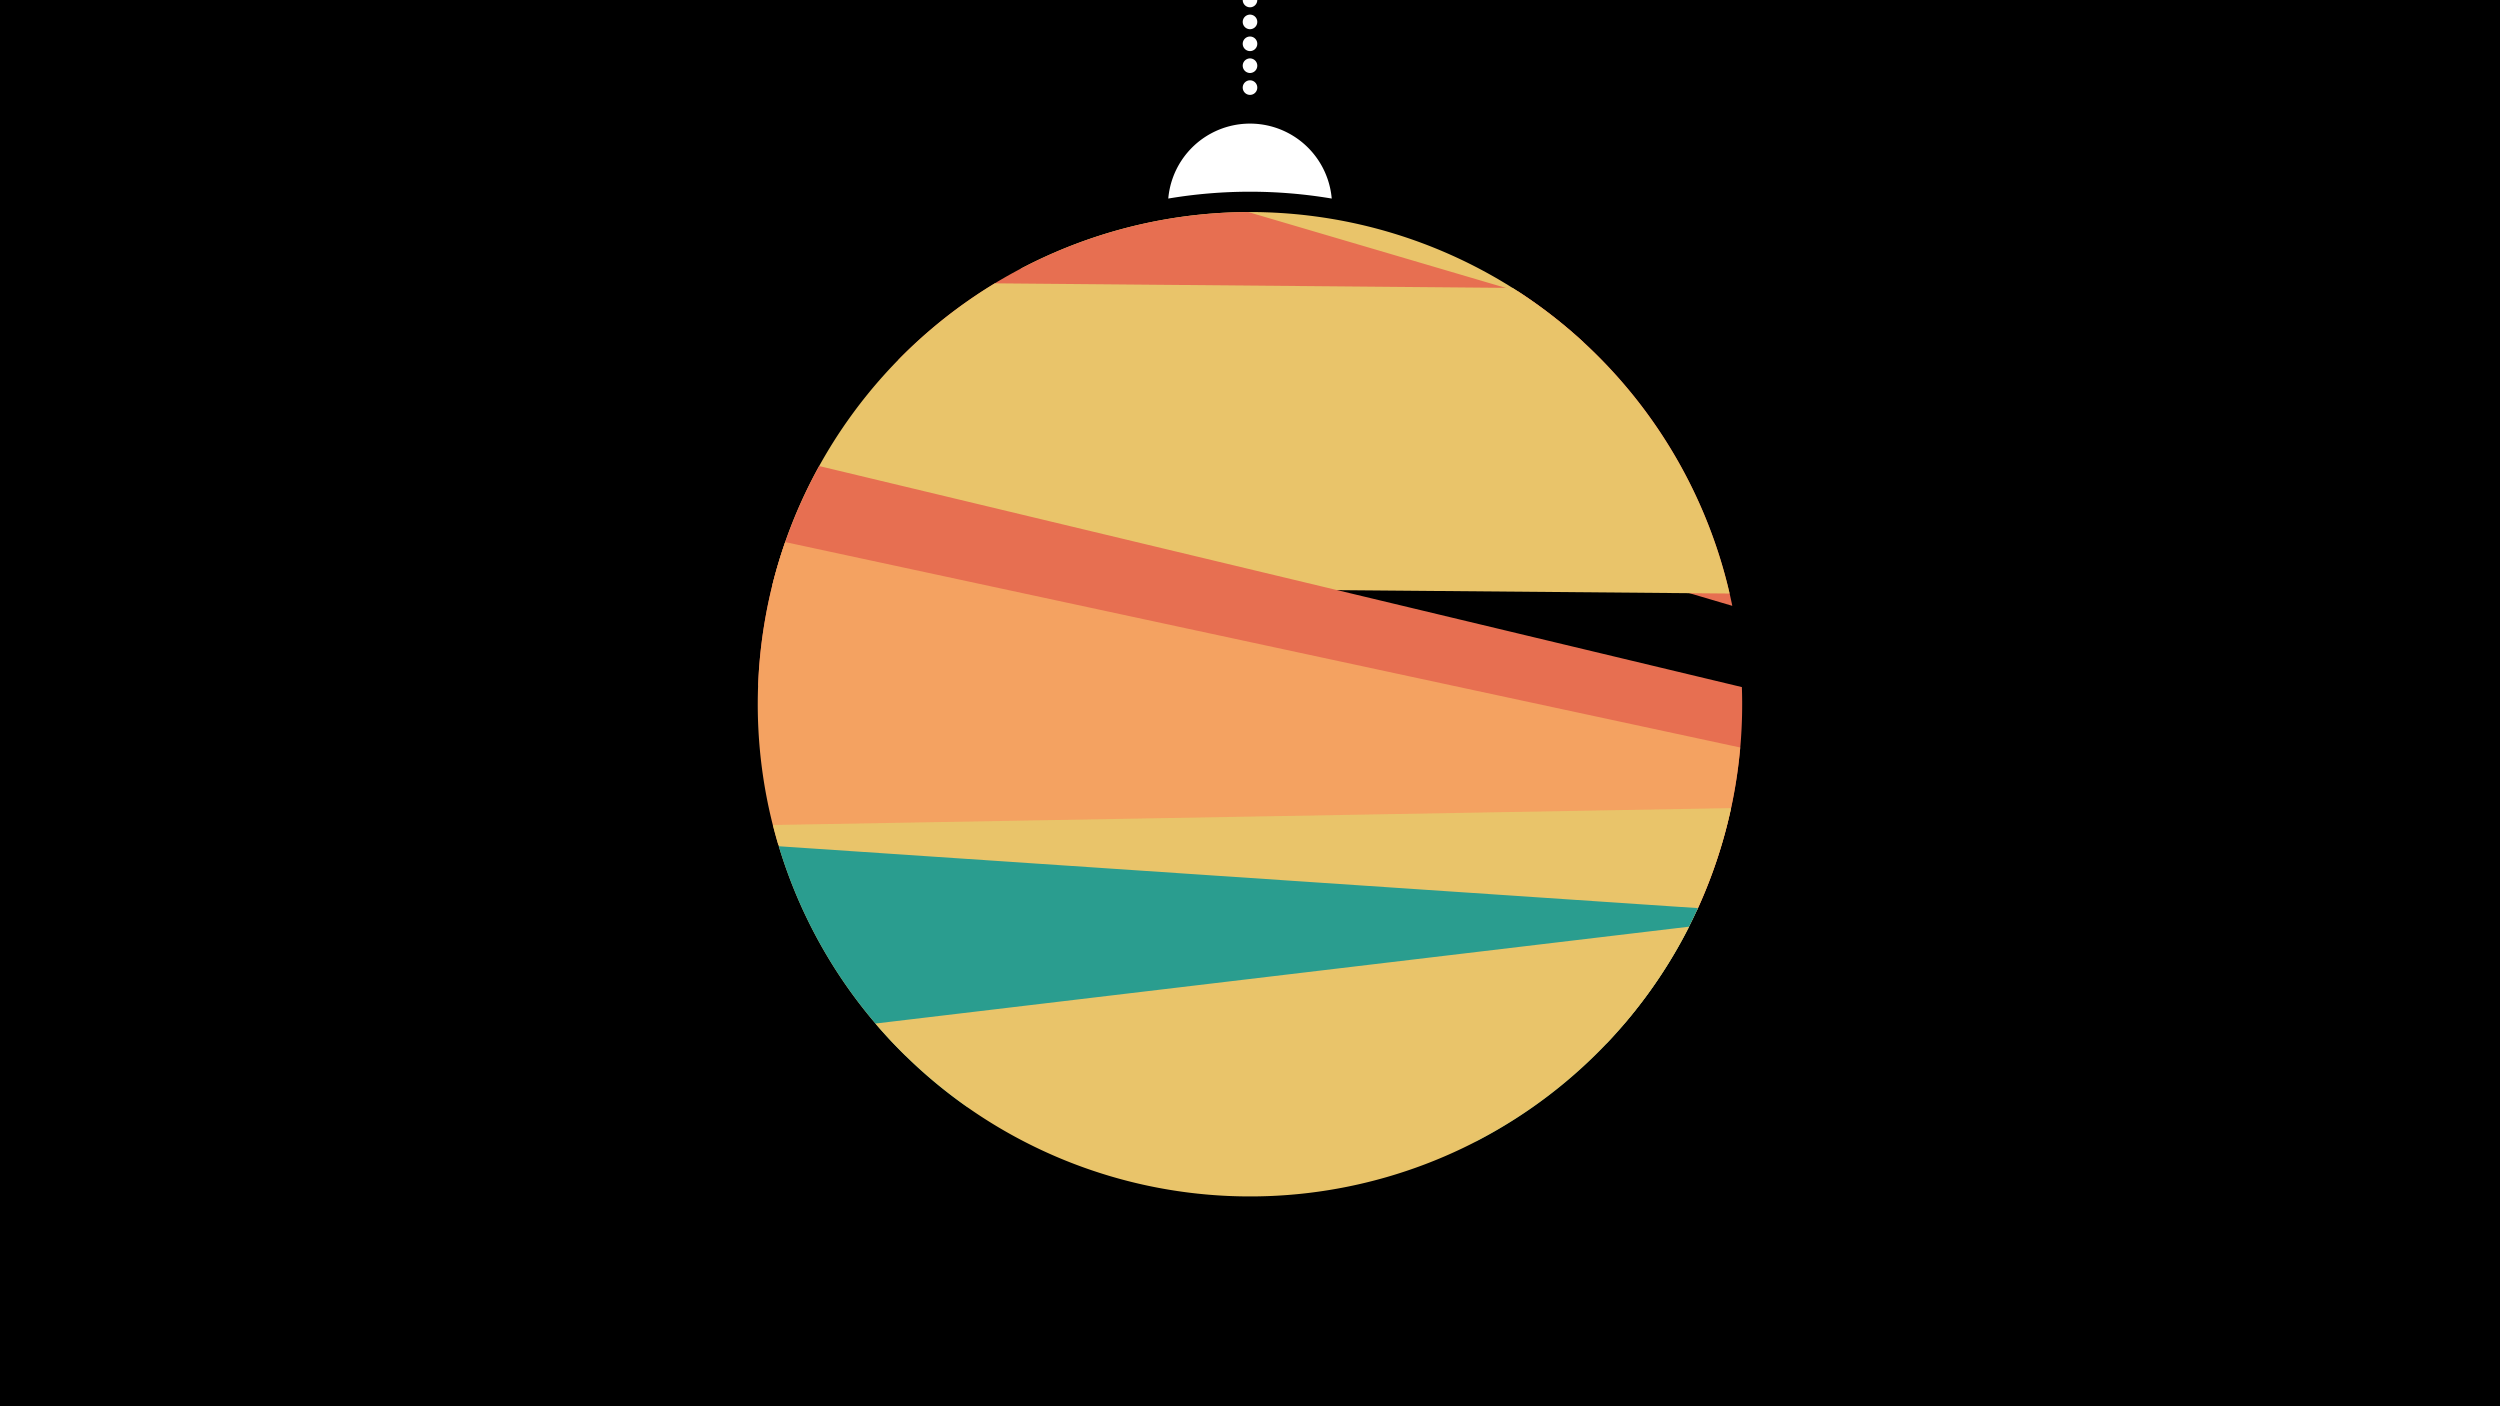 <svg width="1200" height="675" viewBox="-500 -500 1200 675" xmlns="http://www.w3.org/2000/svg"><path d="M-500-500h1200v675h-1200z" fill="#000"/><path d="M139.228,-404.694A 39.375 39.375 0 0 0 60.772 -404.694A 236 236 0 0 1 139.228 -404.694" fill="#fff"/><path d="M100,-500V-447.469" stroke="#fff" stroke-linecap="round" stroke-dasharray="0.01 10.5" stroke-width="7"/><path d="M-10.1-371l270.1 35.2a236.3 236.3 0 0 0-270.1-35.2" fill="#e9c46a" /><path d="M-68.8-327.3l400.3 118.1a236.3 236.3 0 0 0-102.6-150.8l0 0-129.7-38.2a236.3 236.3 0 0 0-168 70.9" fill="#e76f51" /><path d="M-129.3-219.1l459.5 4a236.3 236.3 0 0 0-104.2-146.7l0 0-248.5-2.2a236.3 236.3 0 0 0-106.8 144.9" fill="#e9c46a" /><path d="M-136.1-170.9l450.6 108a236.3 236.3 0 0 0 21.6-107.3l0 0-442.9-106.1a236.3 236.3 0 0 0-29.3 105.4" fill="#e76f51" /><path d="M-126.4-94.4l404.9 87.1a236.3 236.3 0 0 0 56.8-133.9l0 0-458.4-98.6a236.3 236.3 0 0 0-3.3 145.4" fill="#f4a261" /><path d="M-65.4 6.7l336.6-5.9a236.3 236.3 0 0 0 59.7-112.9l0 0-459.9 8.1a236.3 236.3 0 0 0 63.6 110.7" fill="#e9c46a" /><path d="M-35.7 31.4l244.3 16.4a236.3 236.3 0 0 0 106.4-111.9l0 0-441.2-29.7a236.3 236.3 0 0 0 90.5 125.2" fill="#2a9d8f" /><path d="M-79.8-8.7l390.6-46.5a236.3 236.3 0 0 1-390.6 46.5" fill="#e9c46a" /></svg>